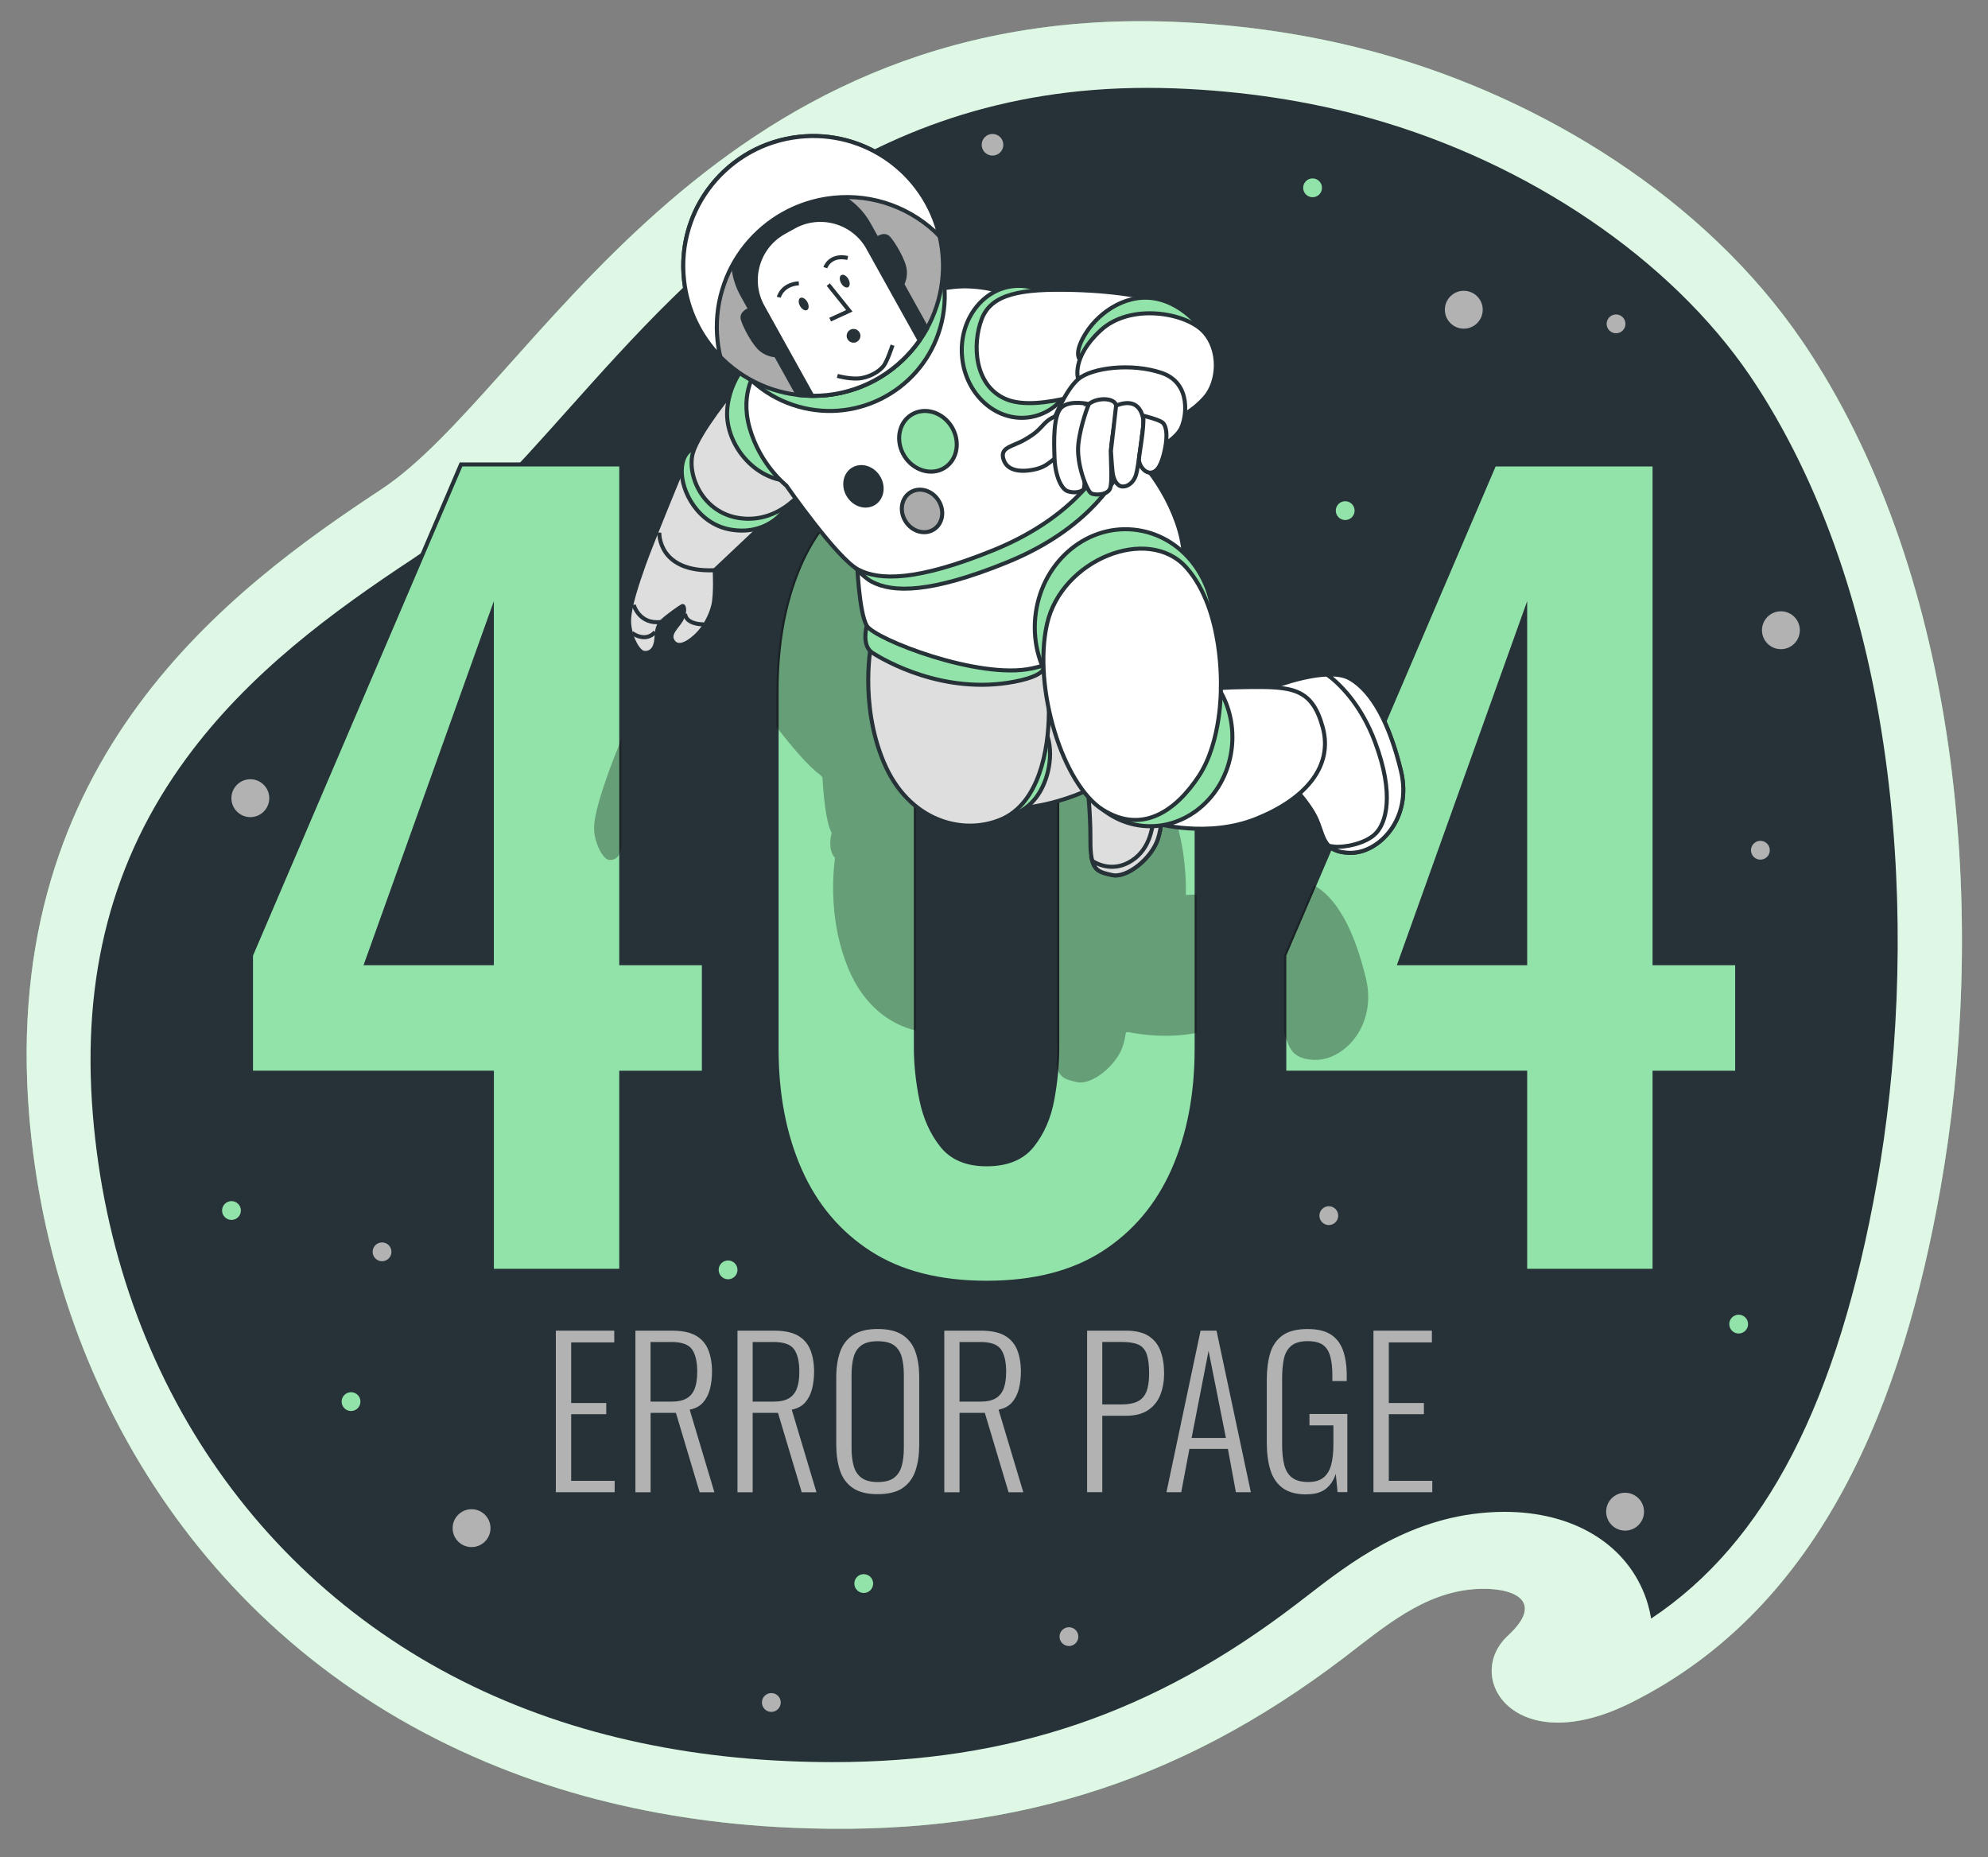 <?xml version="1.0" encoding="UTF-8"?>
<svg xmlns="http://www.w3.org/2000/svg" viewBox="0 0 492.36 459.9">
  <rect x="0" y="0" width="492.36" height="459.9" fill="#808080" stroke="none"/>
  <defs>
    <style>
      .cls-1, .cls-2, .cls-3, .cls-4, .cls-5, .cls-6 {
        stroke: #263238;
        stroke-miterlimit: 10;
      }

      .cls-1, .cls-7 {
        fill: #fff;
      }

      .cls-8 {
        fill: #b2b2b2;
      }

      .cls-8, .cls-9, .cls-10, .cls-11, .cls-7 {
        stroke-width: 0px;
      }

      .cls-2, .cls-11 {
        fill: #263238;
      }

      .cls-3, .cls-10 {
        fill: #92e3a9;
      }

      .cls-4 {
        fill: #dedede;
      }

      .cls-12 {
        opacity: .3;
      }

      .cls-5 {
        fill: none;
      }

      .cls-7 {
        opacity: .7;
      }

      .cls-6 {
        fill: #ababab;
      }
    </style>
  </defs>
  <g id="Background_Simple" data-name="Background Simple">
    <g>
      <path class="cls-10" d="M451.67,92.79c-1.68-2.79-3.42-5.54-5.25-8.22-24.28-35.67-64.69-60.09-103.97-71.15-17.21-4.85-34.87-7.39-52.51-8.04C174.26,1.17,131.76,96.55,94.49,121.14,57.22,145.74.03,187.74,7.21,275.98c5.45,67.09,43.61,131.24,113.32,160.43,7.68,3.22,15.74,6.02,24.19,8.35,15.71,4.32,32.74,7.04,51.09,7.85,52.7,2.35,95.49-10.36,137.35-42.34,9.73-7.44,19.41-15.82,32.03-16.74,9.18-.67,17.88,2.63,8.29,11.5-11.27,10.42,1.73,30.93,30.36,16.68,47.8-23.79,67.47-75.12,76.73-127.32,11.37-64.07,5.86-143.74-28.89-201.6Z"/>
      <path class="cls-7" d="M451.67,92.79c-1.68-2.79-3.42-5.54-5.25-8.22-24.28-35.67-64.69-60.09-103.97-71.15-17.21-4.85-34.87-7.39-52.51-8.04C174.26,1.17,131.76,96.55,94.49,121.14,57.22,145.74.03,187.74,7.21,275.98c5.45,67.09,43.61,131.24,113.32,160.43,7.68,3.22,15.74,6.02,24.19,8.35,15.71,4.32,32.74,7.04,51.09,7.85,52.7,2.35,95.49-10.36,137.35-42.34,9.73-7.44,19.41-15.82,32.03-16.74,9.18-.67,17.88,2.63,8.29,11.5-11.27,10.42,1.73,30.93,30.36,16.68,47.8-23.79,67.47-75.12,76.73-127.32,11.37-64.07,5.86-143.74-28.89-201.6Z"/>
    </g>
  </g>
  <g id="Space">
    <path class="cls-11" d="M206.19,436.37c-3.7,0-7.53-.09-11.38-.26-16.67-.74-32.65-3.19-47.52-7.28-7.58-2.08-14.99-4.64-22.04-7.6-58.65-24.56-96.87-78.9-102.27-145.36-2.78-34.24,4.79-63.05,23.16-88.07,15.51-21.14,36.19-36.28,56.23-49.5,13.07-8.62,24.73-21.67,38.24-36.79,31.75-35.53,71.27-79.75,143.52-79.75,2.21,0,4.48.04,6.73.12,17.02.63,33.38,3.12,48.62,7.42,39.15,11.02,74.26,34.86,93.94,63.77,1.57,2.3,3.14,4.77,4.67,7.32,34.67,57.73,36.58,137.15,26.8,192.23-9.69,54.57-27.59,89.35-55.96,108.2-.41-2.48-1.06-4.53-1.64-6-5.01-12.79-17.97-20.43-34.68-20.43-1.4,0-2.83.05-4.25.16-19.79,1.44-34.16,12.56-44.65,20.67-.9.69-1.79,1.39-2.69,2.07-35.36,27.03-70.78,39.08-114.84,39.08Z"/>
  </g>
  <g id="Stars">
    <circle class="cls-8" cx="362.53" cy="76.7" r="4.69"/>
    <circle class="cls-8" cx="441.07" cy="156.07" r="4.69"/>
    <circle class="cls-8" cx="116.79" cy="378.43" r="4.69"/>
    <circle class="cls-8" cx="402.48" cy="374.35" r="4.69"/>
    <path class="cls-8" d="M248.49,35.85c0,1.48-1.2,2.68-2.68,2.68s-2.68-1.2-2.68-2.68,1.2-2.68,2.68-2.68,2.68,1.2,2.68,2.68Z"/>
    <circle class="cls-8" cx="62" cy="197.66" r="4.69"/>
    <circle class="cls-8" cx="400.24" cy="80.2" r="2.33"/>
    <circle class="cls-10" cx="86.94" cy="347.09" r="2.33"/>
    <circle class="cls-10" cx="430.61" cy="327.9" r="2.33"/>
    <path class="cls-10" d="M216.25,392.15c0,1.29-1.04,2.33-2.33,2.33s-2.33-1.04-2.33-2.33,1.04-2.33,2.33-2.33,2.33,1.04,2.33,2.33Z"/>
    <path class="cls-8" d="M96.95,310c0,1.29-1.04,2.33-2.33,2.33s-2.33-1.04-2.33-2.33,1.04-2.33,2.33-2.33,2.33,1.04,2.33,2.33Z"/>
    <path class="cls-8" d="M193.36,421.6c0,1.29-1.04,2.33-2.33,2.33s-2.33-1.04-2.33-2.33,1.04-2.33,2.33-2.33,2.33,1.04,2.33,2.33Z"/>
    <path class="cls-10" d="M327.41,46.51c0,1.29-1.04,2.33-2.33,2.33s-2.33-1.04-2.33-2.33,1.04-2.33,2.33-2.33,2.33,1.04,2.33,2.33Z"/>
    <path class="cls-8" d="M331.43,301.04c0,1.29-1.04,2.33-2.33,2.33s-2.33-1.04-2.33-2.33,1.04-2.33,2.33-2.33,2.33,1.04,2.33,2.33Z"/>
    <path class="cls-8" d="M438.32,210.55c0,1.29-1.04,2.33-2.33,2.33s-2.33-1.04-2.33-2.33,1.04-2.33,2.33-2.33,2.33,1.04,2.33,2.33Z"/>
    <circle class="cls-10" cx="57.33" cy="299.77" r="2.33"/>
    <circle class="cls-8" cx="264.74" cy="405.29" r="2.33"/>
    <circle class="cls-10" cx="180.32" cy="314.47" r="2.33"/>
    <path class="cls-10" d="M335.49,126.45c0,1.29-1.04,2.33-2.33,2.33s-2.33-1.04-2.33-2.33,1.04-2.33,2.33-2.33,2.33,1.04,2.33,2.33Z"/>
  </g>
  <g id="Text">
    <path class="cls-3" d="M121.82,314.7v-49.06h-59.66v-29.09l52.02-121.54h39.69v123.52h20.46v27.12h-20.46v49.06h-32.05ZM90.75,238.52h31.06v-86.78l-31.06,86.78ZM244.35,317.66c-11.67,0-21.33-2.47-28.97-7.4-7.64-4.93-13.4-11.75-17.26-20.46-3.86-8.71-5.79-18.74-5.79-30.08v-88.51c0-11.67,1.85-21.9,5.55-30.69,3.7-8.79,9.37-15.66,17.01-20.59,7.64-4.93,17.46-7.4,29.46-7.4s21.82,2.47,29.46,7.4,13.31,11.8,17.01,20.59c3.7,8.79,5.55,19.03,5.55,30.69v88.51c0,11.34-1.93,21.37-5.79,30.08-3.86,8.71-9.62,15.53-17.26,20.46s-17.3,7.4-28.97,7.4ZM244.35,288.32c5.09,0,8.88-1.56,11.34-4.69,2.47-3.12,4.11-6.9,4.93-11.34.82-4.44,1.23-8.79,1.23-13.07v-87.52c0-4.6-.37-9.16-1.11-13.68-.74-4.52-2.34-8.34-4.81-11.46-2.47-3.12-6.33-4.68-11.59-4.68s-9.12,1.56-11.59,4.68c-2.47,3.12-4.07,6.95-4.81,11.46-.74,4.52-1.11,9.08-1.11,13.68v87.52c0,4.28.45,8.63,1.36,13.07.9,4.44,2.59,8.22,5.05,11.34,2.47,3.13,6.16,4.69,11.09,4.69ZM377.73,314.7v-49.06h-59.66v-29.09l52.02-121.54h39.69v123.52h20.46v27.12h-20.46v49.06h-32.05ZM346.66,238.52h31.07v-86.78l-31.07,86.78Z"/>
    <g>
      <path class="cls-8" d="M137.66,369.53v-40.01h14.47v2.91h-10.67v15.01h8.69v2.77h-8.69v16.5h10.77v2.82h-14.57Z"/>
      <path class="cls-8" d="M157.37,369.53v-40.01h9.04c2.5,0,4.47.4,5.9,1.21,1.43.81,2.46,1.98,3.09,3.51.62,1.53.94,3.35.94,5.46,0,1.48-.16,2.88-.49,4.2-.33,1.32-.89,2.44-1.68,3.36-.79.92-1.91,1.53-3.36,1.83l6.12,20.45h-3.65l-5.88-19.66h-6.27v19.66h-3.75ZM161.12,347.1h5.09c1.68,0,2.98-.28,3.9-.84.92-.56,1.58-1.38,1.98-2.47.4-1.09.59-2.45.59-4.1,0-2.47-.43-4.31-1.28-5.53-.86-1.22-2.55-1.83-5.09-1.83h-5.19v14.77Z"/>
      <path class="cls-8" d="M182.65,369.53v-40.01h9.04c2.5,0,4.47.4,5.9,1.21,1.43.81,2.46,1.98,3.09,3.51.62,1.53.94,3.35.94,5.46,0,1.48-.17,2.88-.49,4.2-.33,1.32-.89,2.44-1.68,3.36-.79.92-1.91,1.53-3.36,1.83l6.12,20.45h-3.65l-5.88-19.66h-6.27v19.66h-3.75ZM186.41,347.1h5.09c1.68,0,2.98-.28,3.9-.84.92-.56,1.58-1.38,1.98-2.47.4-1.09.59-2.45.59-4.1,0-2.47-.43-4.31-1.28-5.53-.86-1.22-2.55-1.83-5.09-1.83h-5.19v14.77Z"/>
      <path class="cls-8" d="M217.38,370.02c-2.63,0-4.7-.52-6.2-1.56-1.5-1.04-2.55-2.49-3.16-4.35-.61-1.86-.91-3.99-.91-6.4v-16.6c0-2.44.32-4.55.96-6.35.64-1.79,1.71-3.19,3.21-4.17,1.5-.99,3.53-1.48,6.1-1.48s4.65.49,6.15,1.48c1.5.99,2.56,2.38,3.19,4.17.63,1.79.94,3.91.94,6.35v16.65c0,2.4-.3,4.53-.91,6.37-.61,1.84-1.65,3.28-3.14,4.32-1.48,1.04-3.56,1.56-6.22,1.56ZM217.38,367.01c1.78,0,3.13-.35,4.05-1.06.92-.71,1.56-1.7,1.9-2.96.35-1.27.52-2.74.52-4.42v-18.13c0-1.68-.17-3.14-.52-4.4-.35-1.25-.98-2.21-1.9-2.89-.92-.67-2.27-1.01-4.05-1.01s-3.09.34-4.03,1.01c-.94.68-1.58,1.64-1.93,2.89-.35,1.25-.52,2.72-.52,4.4v18.13c0,1.68.17,3.15.52,4.42.35,1.27.99,2.26,1.93,2.96.94.71,2.28,1.06,4.03,1.06Z"/>
      <path class="cls-8" d="M233.87,369.53v-40.01h9.04c2.5,0,4.47.4,5.9,1.21,1.43.81,2.46,1.98,3.09,3.51.62,1.53.94,3.35.94,5.46,0,1.48-.17,2.88-.49,4.2-.33,1.32-.89,2.44-1.68,3.36-.79.92-1.91,1.53-3.36,1.83l6.13,20.45h-3.65l-5.88-19.66h-6.27v19.66h-3.75ZM237.63,347.1h5.09c1.68,0,2.98-.28,3.9-.84.92-.56,1.58-1.38,1.98-2.47.4-1.09.59-2.45.59-4.1,0-2.47-.43-4.31-1.28-5.53-.86-1.22-2.55-1.83-5.09-1.83h-5.18v14.77Z"/>
      <path class="cls-8" d="M269.24,369.53v-40.01h9.58c2.4,0,4.29.44,5.66,1.33,1.37.89,2.35,2.12,2.94,3.7.59,1.58.89,3.44.89,5.58,0,1.88-.3,3.61-.91,5.21-.61,1.6-1.61,2.87-3.01,3.83-1.4.96-3.24,1.43-5.51,1.43h-5.88v18.92h-3.75ZM272.99,347.79h4.79c1.61,0,2.92-.24,3.93-.72,1-.48,1.74-1.28,2.2-2.4.46-1.12.69-2.63.69-4.54,0-2.04-.2-3.63-.59-4.77-.4-1.14-1.08-1.93-2.05-2.37-.97-.44-2.35-.67-4.12-.67h-4.84v15.46Z"/>
      <path class="cls-8" d="M288.89,369.53l8.45-40.01h3.95l8.5,40.01h-3.7l-1.98-10.72h-9.53l-2.03,10.72h-3.65ZM295.12,356.09h8.5l-4.3-21.58-4.2,21.58Z"/>
      <path class="cls-8" d="M323.57,370.07c-2.5,0-4.47-.53-5.9-1.58-1.43-1.05-2.45-2.54-3.04-4.47-.59-1.93-.89-4.16-.89-6.69v-15.61c0-2.57.29-4.79.86-6.67.58-1.88,1.6-3.33,3.06-4.37,1.46-1.04,3.53-1.56,6.2-1.56,2.4,0,4.3.44,5.7,1.33,1.4.89,2.41,2.19,3.04,3.9.62,1.71.94,3.8.94,6.27v1.38h-3.56v-1.38c0-1.91-.17-3.49-.52-4.74-.35-1.25-.95-2.19-1.8-2.82-.86-.62-2.12-.94-3.8-.94-1.81,0-3.18.4-4.1,1.19-.92.79-1.52,1.88-1.8,3.26-.28,1.38-.42,2.96-.42,4.74v16.45c0,1.94.17,3.61.52,4.99.35,1.38.99,2.44,1.93,3.16.94.72,2.26,1.09,3.98,1.09s2.92-.37,3.83-1.11c.91-.74,1.54-1.8,1.9-3.19.36-1.38.54-3.06.54-5.04v-4.69h-5.93v-2.82h9.38v19.36h-2.42l-.44-4.54c-.49,1.55-1.31,2.78-2.44,3.7-1.14.92-2.74,1.38-4.82,1.38Z"/>
      <path class="cls-8" d="M340.16,369.53v-40.01h14.47v2.91h-10.67v15.01h8.69v2.77h-8.69v16.5h10.77v2.82h-14.57Z"/>
    </g>
  </g>
  <g id="Shadow">
    <g class="cls-12">
      <path class="cls-9" d="M320.7,260.96s.09.08.13.12c.17.14.36.27.56.39.05.03.1.06.15.08.17.1.36.18.55.27.07.03.13.06.2.08.25.1.52.18.81.26.05.01.1.02.14.03.26.06.54.11.83.15.09.01.19.03.28.04.35.04.72.08,1.12.09,0,0,0,0,0,0,1.36.05,2.77-.21,4.13-.75.68-.27,1.35-.61,2-1.01.43-.27.86-.57,1.27-.89.21-.16.41-.33.61-.51.4-.35.78-.73,1.15-1.13,3.31-3.63,5.27-9.3,3.65-15.98-.4-1.66-.83-3.23-1.29-4.72-.76-2.51-1.6-4.8-2.5-6.85-.24-.54-.49-1.07-.74-1.58-.6-1.22-1.24-2.33-1.9-3.36-.44-.69-.89-1.35-1.36-1.95-1.17-1.5-2.42-2.73-3.75-3.69-.33-.24-.67-.46-1.01-.67-.08-.05-.18-.09-.27-.14l-7.42,17.34v19.25c.71,1.98,1.19,3.76,2.45,4.98,0,0-.01,0-.02,0,.07.06.14.12.21.18Z"/>
      <path class="cls-9" d="M296.37,255.79v-34.29c-.98.04-1.88.08-2.67.13.04-1.07.19-8.32-1.81-16.1-.09-6.88-2.92-13.13-7.45-17.41-.47-6.65-4.18-14.4-8.33-19.84.1,0,.2.03.31.02,1.66-.18,2.7-2.25,3.43-5.84.1-.49.17-.95.23-1.4,1.31-.88,2.94-2.19,3.7-3.65.41-.78.8-2.08.98-3.58,1.33-.79,3.12-2.07,4.91-4.06,1.28-1.42,2.16-3.4,2.54-5.56-.44-1.25-.9-2.48-1.4-3.68-2.22-5.27-5.16-9.83-8.79-13.71-1.04-.55-2.17-1.01-3.4-1.34-1.11-.3-2.21-.44-3.29-.46-3.08-.64-9.55-1.73-18.41-1.94-2.99-.07-5.67-.06-8.08.09-2.05-.88-4.29-1.27-6.59-1.02-1.41.15-2.74.54-3.98,1.1-3.81-1-7.65-1.26-10.81-.92-.76.08-1.51.18-2.24.29-.03-.38-.05-.76-.09-1.14-.08-.73-.19-1.45-.33-2.16.09-1.32.1-2.66.02-4.01-3.65,1.17-6.97,2.72-9.95,4.64-7.64,4.93-13.31,11.8-17.01,20.59-3.7,8.79-5.55,19.03-5.55,30.69v8.78c3.58,4.63,7.9,9.82,10.75,11.81.21.22.42.43.62.64.2,3.45.8,11.22,2.3,13.78,0,0-1.17,4.13.82,6.21-.61,4.62-1.42,16.2,3.38,27.59,3.73,8.85,10.1,13.63,16.64,15.15v-83.47c0-4.6.37-9.16,1.11-13.68.74-4.52,2.34-8.34,4.81-11.46,2.46-3.12,6.32-4.68,11.59-4.68s9.12,1.56,11.59,4.68c2.47,3.12,4.07,6.95,4.81,11.46.74,4.52,1.11,9.08,1.11,13.68v87.52c0,1.47-.07,2.96-.16,4.45.05.29.11.56.18.8,0,0,0,0,0,0,0,0,0,0,0,.02.09.3.19.57.29.81.02.05.05.09.07.14.09.19.19.37.3.52.03.04.06.08.09.12.14.18.28.35.45.49,0,0,.01,0,.02.01.16.13.32.25.5.36.04.03.09.05.14.08.16.09.33.17.51.24.03.01.06.03.09.04.21.08.44.15.67.22.05.01.11.03.16.04.2.05.4.11.61.16.08.02.15.04.23.06.24.06.49.11.75.17,3.62.84,9.8-4.07,11.38-9.01.31-.96.55-2.09.74-3.28.2-.03.4-.06.6-.09,3.15.64,9.77,1.57,16.9.2ZM273.42,165.12s-.02-.02-.03-.03c.02-.14.04-.28.06-.43-.02.19-.03.35-.03.46ZM273.73,162.62c.07-.51.13-1.01.19-1.49h.03c-.08.53-.15,1.03-.22,1.49Z"/>
      <path class="cls-9" d="M153.87,183.09c-1.29,3.22-2.43,6.14-3.01,7.76-1.84,5.16-3.77,10.98-3.73,14.34.04,3.36,2.11,7.62,3.73,7.76,1.61.14,2.77-.94,3.01-3.18v-26.68Z"/>
    </g>
  </g>
  <g id="Character">
    <g>
      <g>
        <path class="cls-4" d="M269.13,193.01s.99,7.49.93,15.09c-.06,7.6,1.73,7.76,5.35,8.6s9.8-4.07,11.38-9.01c1.58-4.94,1.43-14.46,1.43-14.46l-19.1-.22Z"/>
        <path class="cls-4" d="M285.67,202.16c-.16,3.37-1.17,8.78-6.17,11.44-4.25,2.26-7.94.27-8.96-.39.74,2.64,2.37,2.9,4.88,3.48,3.62.84,9.8-4.07,11.38-9.01,1.58-4.94,1.43-14.46,1.43-14.46l-2.23-.03c-.08,2.5-.22,6.69-.33,8.96Z"/>
      </g>
      <path class="cls-4" d="M251.9,200.18s5.99-.12,14.14-3.13c8.15-3,17.3-9.83,15.34-16.5-1.96-6.67-12.58-8.52-16.77-8.07-4.19.45-9,1.68-9,1.68,0,0,.98,18.79-3.71,26.01Z"/>
      <path class="cls-3" d="M247.96,202.91s5.35-1.11,8.6-5.35,4.45-11.08,2.71-15.66-11.32,21.01-11.32,21.01Z"/>
      <path class="cls-4" d="M215.83,159.07s-3.14,15,3.05,29.69c6.19,14.69,19.63,18.17,29.08,14.15s11.71-17.34,11.81-26.18-.16-12.87-.16-12.87c0,0-31.8,3.1-43.78-4.78Z"/>
      <path class="cls-3" d="M214.67,154.96s-1.41,4.92,1.44,6.73c2.85,1.81,17.56,10.45,35.03,7.14,9.76-1.85,7.61-4.71,7.44-6.28-.17-1.57-43.91-7.59-43.91-7.59Z"/>
      <path class="cls-1" d="M212.29,139.5s.44,12.14,2.39,15.46c1.95,3.32,27.77,13.41,40.88,10.57,13.11-2.84,34.45-14.51,37.05-23.1,2.6-8.58-4.16-22.09-10.52-28.58s-9.15-7.78-9.15-7.78c0,0-15.58,20.76-34.96,27.64-19.38,6.87-25.68,5.79-25.68,5.79Z"/>
      <g>
        <path class="cls-1" d="M315.21,170.17s13.72-5.38,19.2-2.09c5.48,3.29,9.67,10.96,12.55,22.83,2.88,11.87-5.54,20.56-12.81,20.29-7.27-.27-6.02-5-8.84-9.81-2.82-4.81-6.3-7.62-6.53-8.12-.23-.5,3.24-15.71-3.57-23.1Z"/>
        <path class="cls-1" d="M334.41,168.08c-1.46-.88-3.52-1.14-5.74-1.05,2.78,2.05,8.26,7.07,11.85,16.63,4.97,13.23,2.72,20.19.18,22.76-2.55,2.57-7.92,3.51-10.24,3.23-.38-.05-.83-.1-1.3-.16,1,.98,2.49,1.6,5,1.7,7.27.27,15.69-8.41,12.81-20.29-2.88-11.87-7.07-19.54-12.55-22.83Z"/>
      </g>
      <path class="cls-1" d="M286.21,203.87s12.94,3.72,24.95-1.12c12.01-4.84,19.09-12.85,16.44-22.62-2.65-9.78-7.63-10.12-18.57-9.99-10.93.13-13.13,1.07-13.13,1.07,0,0-.36,27.59-9.7,32.66Z"/>
      <ellipse class="cls-3" cx="278.43" cy="155.01" rx="23.96" ry="22.12" transform="translate(97.94 417.64) rotate(-84.61)"/>
      <ellipse class="cls-3" cx="285.16" cy="182.88" rx="21.74" ry="20.06" transform="translate(76.29 449.6) rotate(-84.61)"/>
      <path class="cls-1" d="M302.36,170.51s.9-19.35-8.55-29.97c-9.45-10.63-30.94-1.94-34.5,13.99-3.57,15.93,3.97,39.83,13.83,46,9.85,6.17,18.2.14,23.81-8.41,5.6-8.56,5.42-21.6,5.42-21.6Z"/>
      <g>
        <g>
          <path class="cls-4" d="M168.85,116.31s-7.48,18.11-9.32,23.27c-1.84,5.16-3.77,10.98-3.73,14.34.04,3.36,2.11,7.62,3.73,7.76,1.62.14,2.78-.94,3.01-3.21.23-2.27.13-3.22,1.28-4.46s4.72-3.72,5.18-3.93c.46-.21.8,1.51-.27,3.39-1.08,1.88-3.45,3.58-1.96,5.5,1.49,1.92,4.45-.32,6.03-1.94,1.59-1.61,3.21-4.35,3.87-7.15.66-2.79.34-8.68.34-8.68l13.22-12.48s-17.52-2.1-21.36-12.41Z"/>
          <path class="cls-5" d="M169.67,151.93s-.2,2.58,4.62,2.7"/>
          <path class="cls-5" d="M156.95,149.79s1.34,4.98,6.86,4.22"/>
          <path class="cls-5" d="M156.51,156.73s3.26,2.53,5.75-.21"/>
          <path class="cls-5" d="M163.29,131.89s-.44,9.92,13.7,9.32"/>
        </g>
        <path class="cls-3" d="M172.59,110.94s-3.52.06-3.74,5.37c-.22,5.31,4.03,13.49,12.18,14.85,8.15,1.36,13.23-3.52,14.71-7.52,1.49-4-17.58-15.86-23.16-12.7Z"/>
        <path class="cls-4" d="M181.75,96.5s-8.64,10.39-10.15,15.67c-1.51,5.29,2.27,14.97,11.84,16.17,9.58,1.2,15.28-6.78,15.28-6.78l-16.97-25.06Z"/>
        <path class="cls-3" d="M186.69,88.11s-6.17,5.22-6.6,13.69c-.43,8.47,7.37,18.24,17.55,17.3,10.18-.94-2.57-31.4-10.95-30.99Z"/>
      </g>
      <path class="cls-3" d="M190.95,94.39s-4.53,5.46-1.93,14.62c2.6,9.17,9.07,14.23,9.07,14.23,0,0,12.53,18.01,17.79,20.8,5.27,2.79,14.57,2.9,33.43-4.75s26.29-18.87,29.19-24.63-14.07-32.26-19.93-36.1c-5.86-3.85-13.52-5.1-19.06-4.49s-10.68,1.96-10.68,1.96l-37.88,18.37Z"/>
      <path class="cls-1" d="M187.59,91.38s-4.53,5.46-1.93,14.62c2.6,9.17,9.07,14.23,9.07,14.23,0,0,12.52,18.01,17.79,20.8,5.27,2.79,14.57,2.9,33.43-4.75,18.86-7.65,26.29-18.87,29.19-24.63s-14.07-32.26-19.93-36.1c-5.86-3.85-13.52-5.1-19.06-4.49-5.54.6-10.68,1.96-10.68,1.96l-37.88,18.37Z"/>
      <circle class="cls-3" cx="205.49" cy="73.28" r="28.49" transform="translate(78.71 250.83) rotate(-74.1)"/>
      <circle class="cls-6" cx="201.39" cy="65.86" r="32.17" transform="translate(24.96 183.2) rotate(-51.74)"/>
      <g>
        <path class="cls-2" d="M223.46,70.41c.33-.67.76-1.86.64-3.39-.2-2.42-2.91-6.87-4.04-8.08-1.13-1.21-2.86.22-2.86.22l-2-3.59c-4.82-8.66-15.75-11.78-24.41-6.96-8.66,4.82-11.78,15.75-6.96,24.41l4.14,7.45-2.32-3.76s-2.12.72-1.69,2.32c.43,1.6,2.79,6.25,4.74,7.69,1.38,1.02,2.76,1.23,3.46,1.26l5.47,9.83c2.36.28,4.78.3,7.24.04,10.83-1.18,19.81-7.6,24.7-16.46l-6.1-10.97Z"/>
        <path class="cls-1" d="M215.04,61.42c-3.64-6.54-11.9-8.9-18.44-5.26l-2.45,1.36c-6.54,3.64-8.9,11.9-5.26,18.44l12.27,22.06c1.22,0,2.46-.05,3.7-.18,9.61-1.04,17.76-6.23,22.89-13.57l-12.72-22.85Z"/>
        <path class="cls-11" d="M199.95,74.78c.46.83.43,1.73-.07,2s-1.28-.17-1.74-1c-.46-.83-.43-1.73.07-2s1.28.17,1.74,1Z"/>
        <path class="cls-11" d="M210.12,69.12c.46.83.43,1.73-.07,2-.5.28-1.28-.17-1.74-1-.46-.83-.43-1.73.07-2,.5-.28,1.28.17,1.74,1Z"/>
        <polyline class="cls-5" points="205.13 70.47 210.35 76.97 205.6 79.15"/>
        <path class="cls-11" d="M212.88,82.33c.46.82.16,1.86-.66,2.32s-1.86.16-2.32-.66-.16-1.86.66-2.32,1.86-.16,2.32.66Z"/>
        <path class="cls-5" d="M192.88,73.61s.76-3.18,4.96-3.45"/>
        <path class="cls-5" d="M204.4,66.28s1.11-3.37,5.55-2.4"/>
        <path class="cls-5" d="M207.38,93.08s3.55,1.01,6.04.54c2.49-.47,4.5-1.81,5.43-3.02.93-1.21,2.2-5.12,2.2-5.12"/>
      </g>
      <path class="cls-1" d="M177.72,84.45c-1.92-17.66,10.84-33.54,28.51-35.46,10.2-1.11,19.8,2.69,26.47,9.49-3.66-15.6-18.45-26.38-34.78-24.6-17.66,1.92-30.43,17.79-28.51,35.46.81,7.46,4.12,14.04,8.99,19.01-.3-1.27-.53-2.57-.68-3.91Z"/>
      <g>
        <ellipse class="cls-3" cx="252.7" cy="87.13" rx="14.48" ry="16.36" transform="translate(-7.93 27.8) rotate(-6.2)"/>
        <path class="cls-1" d="M286.04,74.2s-7.79-2.1-20.43-2.4c-12.64-.31-20.07.92-22.47,7.2-2.4,6.28-1.86,16.45,5.93,19.81,4.35,1.87,10.73.8,15.38-.27,4.65-1.07,16.04-5.81,19.62-11.52,3.58-5.71,3.65-10.2,1.97-12.82Z"/>
        <path class="cls-3" d="M299.27,83.83s-4.18-7.53-11.97-9.63-14.94,3.02-18.18,8c-3.24,4.98-1.8,6.64-1.8,6.64,0,0,11.43-5.72,17.33-6.79s14.62,1.77,14.62,1.77Z"/>
        <path class="cls-1" d="M267.03,93.91s-1.83-5.26,5.55-12.09c7.38-6.83,20.96-4.38,25.38.19,4.42,4.56,3.89,12.61.39,16.49-3.5,3.88-7.01,5.1-7.01,5.1,0,0-6.88-11.72-24.31-9.69Z"/>
        <path class="cls-1" d="M260.87,104.25s2.83-7.45,6.16-10.34c3.33-2.88,13.28-4.1,20.71-1.55,7.42,2.56,6.11,11.1,4.72,13.78s-5.64,4.82-5.64,4.82l-25.94-6.71Z"/>
        <g>
          <path class="cls-1" d="M261.71,103.03s-1.51.3-3.02,1.87c-1.51,1.57-1.99,2.32-5.02,4.05s-6.25,1.8-5.06,5.03c1.19,3.23,5.62,2.75,7.81,2.23,2.19-.52,3.08-1.32,4.76-2.62,1.68-1.3,2.95-10.27,3.04-10.7.09-.43-2.51.13-2.51.13Z"/>
          <path class="cls-1" d="M269.66,100.07s-4.46-1.06-6.65.72c-2.19,1.78-2.01,8.62-1.83,12.81.17,4.18,1.66,7.52,3.26,8.05,1.6.53,3.24.21,3.88-.42s-.03-6.72.41-11.67c.44-4.95.93-9.49.93-9.49Z"/>
          <path class="cls-1" d="M269.66,100.07s-2,4.84-2.58,9.81c-.58,4.97,2.11,11.68,3.15,12.27,1.04.59,3.97.41,4.65-1.07s.18-6.49.26-9.43c.08-2.94,1.49-9.26,1.28-11.19-.21-1.94-4.58-2.16-6.77-.39Z"/>
          <path class="cls-1" d="M276.42,100.46s2.66-1.27,4.6-.22c1.94,1.05,2.39,3.94,2.12,5.37-.26,1.43-1.16,9.93-1.78,11.96-.62,2.03-2.19,3.04-3.47,2.9-1.28-.14-2.15-1.73-2.34-3.53-.2-1.8-.41-5.29-.41-5.29l1.28-11.19Z"/>
          <path class="cls-1" d="M283.14,102.95s3.6.87,4.66,1.6c1.06.73,1.45,3.06.72,6.65-.73,3.58-1.77,5.66-3.43,5.84s-3.01-1.91-3.01-3.18c0-1.26,1.37-7.99,1.06-10.9Z"/>
        </g>
      </g>
      <path class="cls-3" d="M235.68,105.66c2.25,3.64,1.46,8.21-1.78,10.21-3.23,2-7.68.67-9.93-2.96-2.25-3.64-1.46-8.21,1.78-10.21s7.68-.67,9.93,2.96Z"/>
      <path class="cls-11" d="M217.95,117.9c1.58,2.55,1.02,5.75-1.25,7.15-2.27,1.4-5.38.47-6.96-2.08-1.58-2.55-1.02-5.75,1.25-7.15,2.27-1.4,5.38-.47,6.96,2.08Z"/>
      <path class="cls-6" d="M232.46,123.99c1.58,2.55,1.02,5.75-1.25,7.15-2.27,1.4-5.38.47-6.96-2.08-1.58-2.55-1.02-5.75,1.25-7.15,2.27-1.4,5.38-.47,6.96,2.08Z"/>
    </g>
  </g>
</svg>